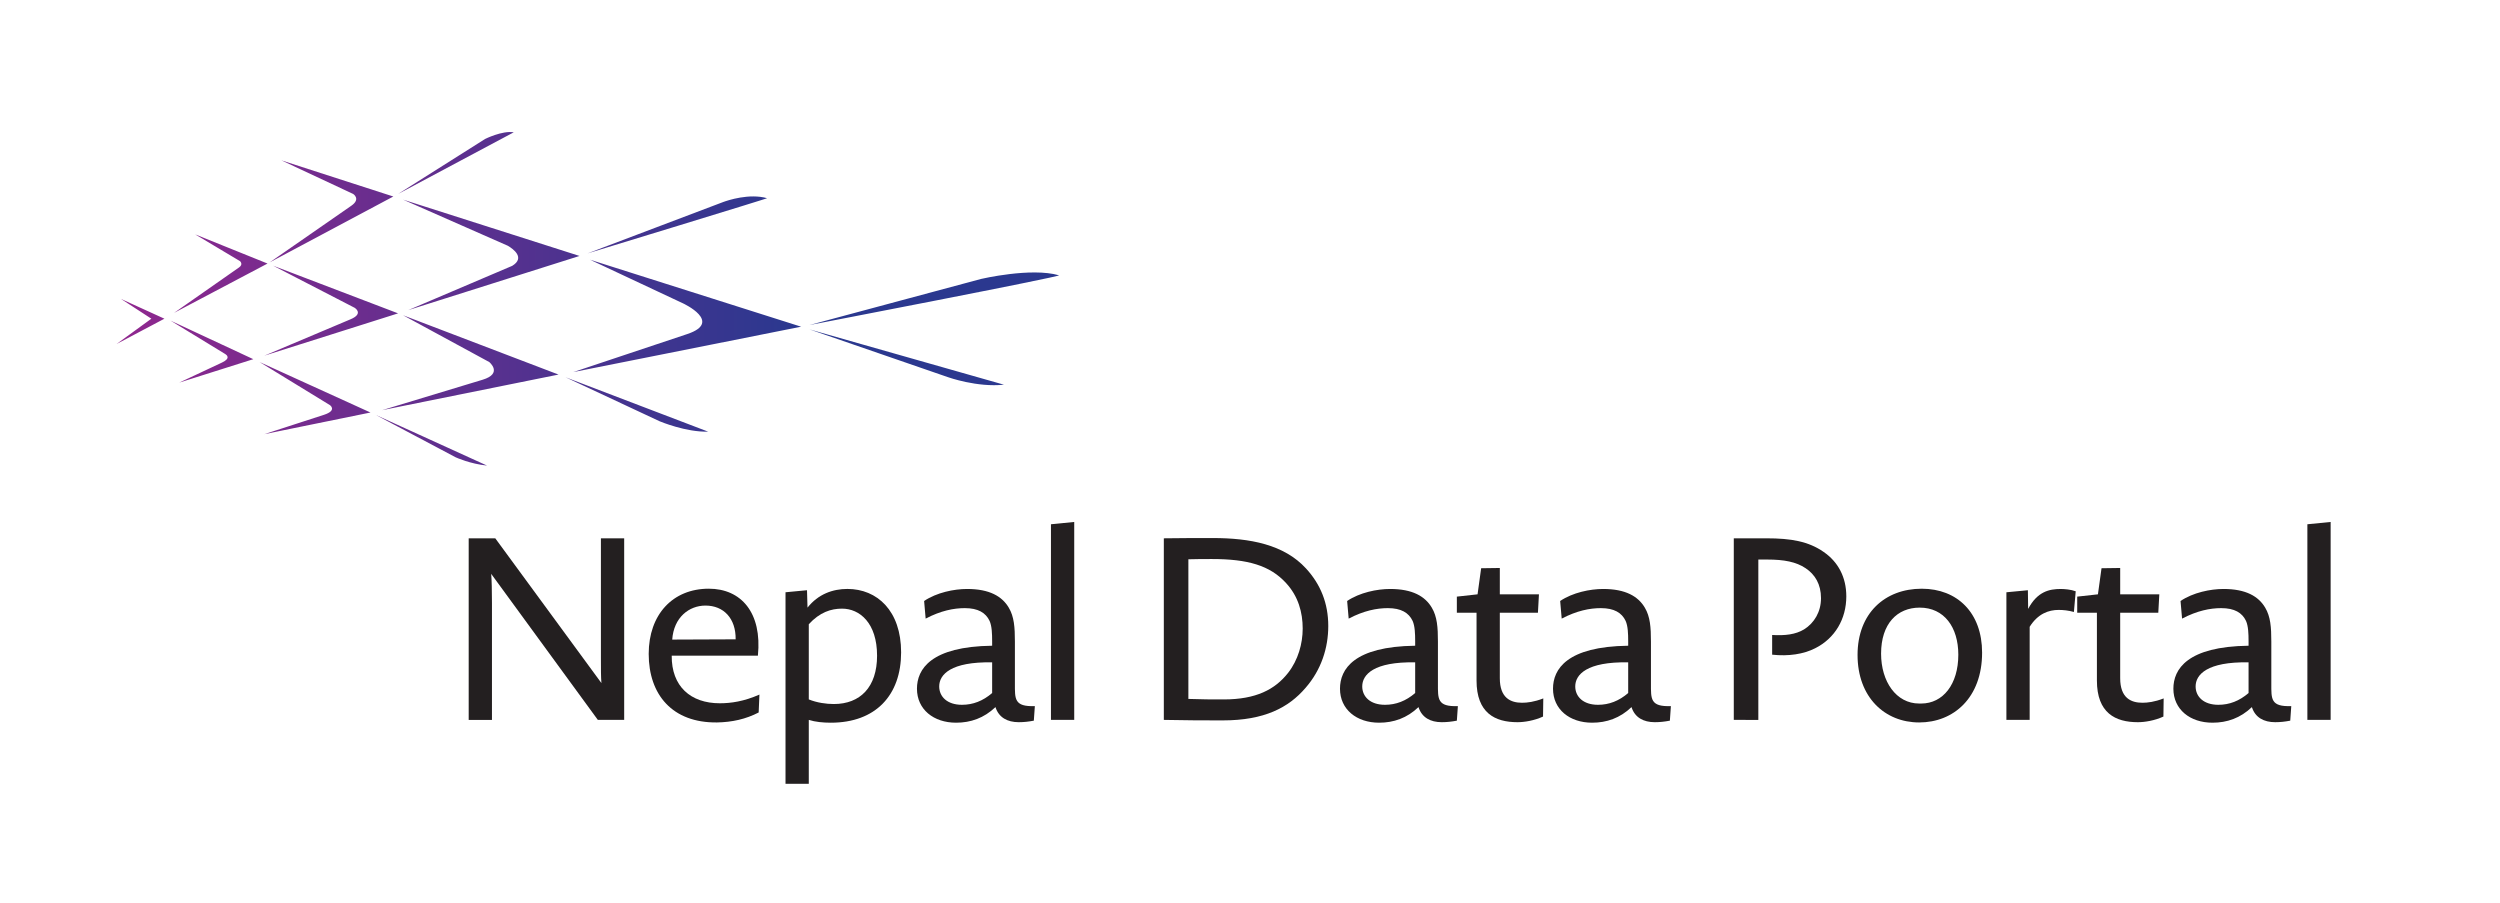 <?xml version="1.0" encoding="utf-8"?>
<!-- Generator: Adobe Illustrator 16.0.0, SVG Export Plug-In . SVG Version: 6.00 Build 0)  -->
<!DOCTYPE svg PUBLIC "-//W3C//DTD SVG 1.1//EN" "http://www.w3.org/Graphics/SVG/1.1/DTD/svg11.dtd">
<svg version="1.1" id="Layer_1" xmlns="http://www.w3.org/2000/svg" xmlns:xlink="http://www.w3.org/1999/xlink" x="0px" y="0px"
	 width="593.969px" height="214.5px" viewBox="0 0 593.969 214.5" enable-background="new 0 0 593.969 214.5" xml:space="preserve">
<g id="Layer_3" display="none">
</g>
<g id="Layer_5">
	<g>
		
			<linearGradient id="SVGID_1_" gradientUnits="userSpaceOnUse" x1="27.661" y1="-431.993" x2="251.606" y2="-431.993" gradientTransform="matrix(1 0 0 -1 0 -361)">
			<stop  offset="0" style="stop-color:#90278E"/>
			<stop  offset="0.719" style="stop-color:#2B388F"/>
		</linearGradient>
		<path fill="url(#SVGID_1_)" d="M57.022,62.045l-10.663-6.364l17.201,6.935L41.351,74.34l15.462-10.815
			C57.866,62.785,57.026,62.049,57.022,62.045z M53.48,84.096c0.003,0.002,0.008,0.005,0.011,0.008
			c0.01,0.005,0.024,0.014,0.043,0.025c0.275,0.171,1.406,0.975-0.778,2.002L42.572,90.91c0.47-0.148,17.613-5.573,17.613-5.573
			l-19.67-9.163L53.48,84.096z M35.96,75.719l-8.299,6.032l11.403-6.032l-10.335-4.705L35.96,75.719z M83.479,48.873
			c-0.011,0.008-0.02,0.014-0.031,0.022L64.064,62.348l29.384-15.661l-26.61-8.594l17.072,7.991
			C83.924,46.093,85.784,47.273,83.479,48.873z M83.299,75.853l-20.507,8.658L94.58,74.449L64.897,63.127l19.378,10.009
			C84.326,73.168,86.466,74.516,83.299,75.853z M115.254,33.016L115.254,33.016L94.58,46.083l27.479-14.646
			C119.367,30.965,115.254,33.016,115.254,33.016z M121.688,63.166L96.977,73.692l40.708-12.881c0,0-41.952-13.394-41.93-13.386
			l24.901,10.965C121.96,59.158,124.851,61.248,121.688,63.166z M78.406,96.266c0,0,1.753,1.245-1.423,2.285l-14.191,4.603
			l25.228-5.146L61.672,86.015L78.406,96.266z M162.286,72.077L162.286,72.077c-0.001,0,9.581,4.426,0.984,7.297
			c-0.006,0.001-0.011,0.003-0.018,0.005l-27.05,9.028l54.136-10.787l-50.179-15.922L162.286,72.077z M116.236,86.015
			c0,0,3.338,2.719-1.591,4.212h-0.001l-23.864,7.23l41.917-8.464L95.756,74.897L116.236,86.015z M171.827,47.997l-32.232,12.209
			c0.42-0.133,42.862-13.063,42.65-13.118C178.005,45.899,172.972,47.578,171.827,47.997z M233.109,66.268L233.109,66.268
			l-40.792,10.958c0.471-0.094,60.177-11.576,59.279-11.819C244.974,63.489,233.109,66.268,233.109,66.268z M225.273,89.626
			c0,0,6.905,2.459,13.252,1.772l-46.208-13.146L225.273,89.626L225.273,89.626z M168.247,102.556l-33.892-12.93l22.369,10.465
			C156.833,100.137,162.951,102.705,168.247,102.556z M115.722,110.619L89.229,98.557l19.009,10.083
			C108.412,108.721,111.749,110.225,115.722,110.619z"/>
	</g>
	<g>
		<g>
			<path fill="#231F20" d="M148.297,171.037h-6.258l-25.337-34.694c0.121,1.397,0.182,4.071,0.182,6.927v27.771h-5.529v-43.142
				h6.319l25.216,34.392c-0.122-1.396-0.122-3.401-0.122-6.017v-28.375h5.529V171.037z"/>
		</g>
		<path fill="#231F20" d="M180.25,169.275c-3.038,1.578-6.319,2.309-9.904,2.369c-10.572,0.121-16.223-6.563-16.223-16.283
			c0-9.357,5.712-15.494,14.278-15.494c7.656,0,12.699,5.65,11.666,15.919h-20.476c-0.062,7.291,4.496,11.302,11.423,11.302
			c2.612,0,5.711-0.426,9.418-2.066L180.25,169.275z M167.612,143.877c-3.889,0-7.535,2.795-7.899,8.081l15.068-0.062
			C174.843,146.915,171.926,143.877,167.612,143.877z"/>
		<path fill="#231F20" d="M197.383,171.705c-1.823,0-3.707-0.182-5.226-0.668v15.189h-5.529v-45.512l5.104-0.484l0.122,4.133
			c2.552-3.221,6.015-4.438,9.479-4.438c7.048,0,12.76,5.165,12.76,15.068C214.092,165.145,208.076,171.705,197.383,171.705z
			 M200.056,144.605c-2.612,0-5.286,0.852-7.898,3.707v17.86c1.944,0.79,4.132,1.097,5.954,1.097
			c6.259,0,10.269-4.013,10.269-11.483C208.38,148.009,204.248,144.605,200.056,144.605z"/>
		<path fill="#231F20" d="M245.625,171.22c-1.276,0.243-2.37,0.364-3.585,0.364c-2.674,0-4.739-1.094-5.529-3.585
			c-2.734,2.612-5.894,3.706-9.357,3.706c-5.347,0-9.296-3.159-9.296-8.081c0-4.617,3.28-10.024,17.863-10.207v-1.033
			c0-1.823-0.061-3.646-0.607-4.86c-0.912-1.942-2.734-3.039-5.894-3.039c-2.613,0-5.712,0.608-9.297,2.492l-0.364-4.19
			c2.977-2.006,7.108-2.854,10.208-2.854c5.347,0,8.323,1.764,9.903,4.438c1.276,2.127,1.458,4.679,1.458,8.08v9.966
			c0,3.646-0.182,5.528,4.739,5.347L245.625,171.22z M235.721,157.366c-9.843-0.183-12.577,2.916-12.577,5.711
			c0,2.431,1.883,4.375,5.407,4.375c2.613,0,4.982-0.911,7.17-2.795V157.366L235.721,157.366z"/>
		<path fill="#231F20" d="M249.694,171.037v-46.48l5.529-0.548v47.028H249.694z"/>
		<path fill="#231F20" d="M310.172,163.441c-4.01,4.68-9.782,7.717-19.625,7.717c-4.192,0-8.75,0-14.036-0.121v-43.141
			c4.375-0.063,7.534-0.063,11.605-0.063c8.871,0,16.953,1.521,22.179,7.229c3.463,3.77,5.286,8.266,5.286,13.672
			C315.581,153.902,313.94,159.128,310.172,163.441z M305.555,138.53c-3.827-4.192-9.114-5.712-17.622-5.712
			c-1.944,0-3.584,0-5.59,0.062v33.175c3.281,0.121,5.529,0.121,8.385,0.121c7.717,0,12.214-2.369,15.313-6.318
			c2.369-3.037,3.463-6.926,3.463-10.512C309.504,145.518,308.471,141.689,305.555,138.53z"/>
		<path fill="#231F20" d="M346.131,171.22c-1.275,0.243-2.37,0.364-3.585,0.364c-2.674,0-4.739-1.094-5.529-3.585
			c-2.733,2.612-5.894,3.706-9.356,3.706c-5.348,0-9.297-3.159-9.297-8.081c0-4.617,3.281-10.024,17.863-10.207v-1.033
			c0-1.823-0.061-3.646-0.606-4.86c-0.912-1.942-2.734-3.039-5.894-3.039c-2.613,0-5.713,0.608-9.298,2.492l-0.364-4.19
			c2.978-2.006,7.108-2.854,10.207-2.854c5.348,0,8.324,1.764,9.904,4.438c1.275,2.127,1.458,4.679,1.458,8.08v9.966
			c0,3.646-0.183,5.528,4.739,5.347L346.131,171.22z M336.227,157.366c-9.844-0.183-12.576,2.916-12.576,5.711
			c0,2.431,1.883,4.375,5.406,4.375c2.613,0,4.982-0.911,7.17-2.795V157.366L336.227,157.366z"/>
		<path fill="#231F20" d="M366.606,170.247c-2.127,0.973-4.436,1.337-6.076,1.337c-5.347,0-9.722-2.188-9.722-9.904v-16.102h-4.679
			v-3.827l4.922-0.547l0.852-6.198l4.436-0.061v6.259h9.296l-0.241,4.374h-9.055v15.555c0,4.739,2.611,5.833,5.286,5.833
			c1.215,0,2.854-0.182,5.043-1.032L366.606,170.247z"/>
		<path fill="#231F20" d="M396.741,171.22c-1.275,0.243-2.369,0.364-3.584,0.364c-2.674,0-4.739-1.094-5.529-3.585
			c-2.734,2.612-5.895,3.706-9.357,3.706c-5.347,0-9.296-3.159-9.296-8.081c0-4.617,3.28-10.024,17.863-10.207v-1.033
			c0-1.823-0.062-3.646-0.606-4.86c-0.912-1.942-2.734-3.039-5.895-3.039c-2.613,0-5.712,0.608-9.297,2.492l-0.364-4.19
			c2.978-2.006,7.108-2.854,10.208-2.854c5.348,0,8.323,1.764,9.903,4.438c1.276,2.127,1.458,4.679,1.458,8.08v9.966
			c0,3.646-0.182,5.528,4.738,5.347L396.741,171.22z M386.837,157.366c-9.843-0.183-12.577,2.916-12.577,5.711
			c0,2.431,1.883,4.375,5.407,4.375c2.612,0,4.981-0.911,7.17-2.795V157.366L386.837,157.366z"/>
		<path fill="#231F20" d="M411.926,171.037v-43.141h7.777c5.832,0,9.965,0.729,13.55,3.221c3.464,2.369,5.407,6.016,5.407,10.572
			c0,5.348-2.674,9.965-7.412,12.334c-2.734,1.396-6.319,1.942-10.208,1.52v-4.679c3.099,0.183,5.59-0.121,7.595-1.337
			c2.432-1.521,4.012-4.192,4.012-7.412c0-3.342-1.459-5.65-3.646-7.109c-2.248-1.52-5.165-2.064-9.055-2.064h-2.188v38.099
			L411.926,171.037L411.926,171.037z"/>
		<path fill="#231F20" d="M455.976,171.645c-8.143,0-14.644-5.953-14.644-16.041c0-9.9,6.501-15.733,15.251-15.733
			c8.444,0,14.339,5.711,14.339,15.188C470.922,165.813,464.118,171.645,455.976,171.645z M456.097,144.363
			c-5.347,0-9.175,3.828-9.175,10.937c0,6.623,3.585,11.849,9.054,11.849h0.485c5.165,0,8.811-4.557,8.811-11.604
			C465.272,149.042,461.93,144.363,456.097,144.363z"/>
		<path fill="#231F20" d="M492.735,145.396c-1.338-0.365-2.492-0.486-3.646-0.486c-2.369,0-4.921,0.91-6.865,4.01v22.117h-5.529
			v-30.319l5.104-0.485l0.062,4.438c2.188-4.132,5.043-4.736,7.717-4.736c0.91,0,2.431,0.118,3.584,0.547L492.735,145.396z"/>
		<path fill="#231F20" d="M513.999,170.247c-2.127,0.973-4.436,1.337-6.076,1.337c-5.348,0-9.723-2.188-9.723-9.904v-16.102h-4.678
			v-3.827l4.922-0.547l0.851-6.198l4.437-0.061v6.259h9.295l-0.242,4.374h-9.053v15.555c0,4.739,2.611,5.833,5.285,5.833
			c1.215,0,2.855-0.182,5.043-1.032L513.999,170.247z"/>
		<path fill="#231F20" d="M544.134,171.22c-1.276,0.243-2.37,0.364-3.585,0.364c-2.674,0-4.738-1.094-5.529-3.585
			c-2.734,2.612-5.894,3.706-9.357,3.706c-5.346,0-9.295-3.159-9.295-8.081c0-4.617,3.279-10.024,17.863-10.207v-1.033
			c0-1.823-0.062-3.646-0.607-4.86c-0.912-1.942-2.734-3.039-5.895-3.039c-2.613,0-5.712,0.608-9.297,2.492l-0.363-4.19
			c2.977-2.006,7.107-2.854,10.207-2.854c5.348,0,8.323,1.764,9.903,4.438c1.276,2.127,1.458,4.679,1.458,8.08v9.966
			c0,3.646-0.182,5.528,4.739,5.347L544.134,171.22z M534.231,157.366c-9.844-0.183-12.578,2.916-12.578,5.711
			c0,2.431,1.883,4.375,5.408,4.375c2.612,0,4.981-0.911,7.17-2.795V157.366z"/>
		<path fill="#231F20" d="M548.204,171.037v-46.48l5.529-0.548v47.028H548.204z"/>
	</g>
</g>
</svg>
